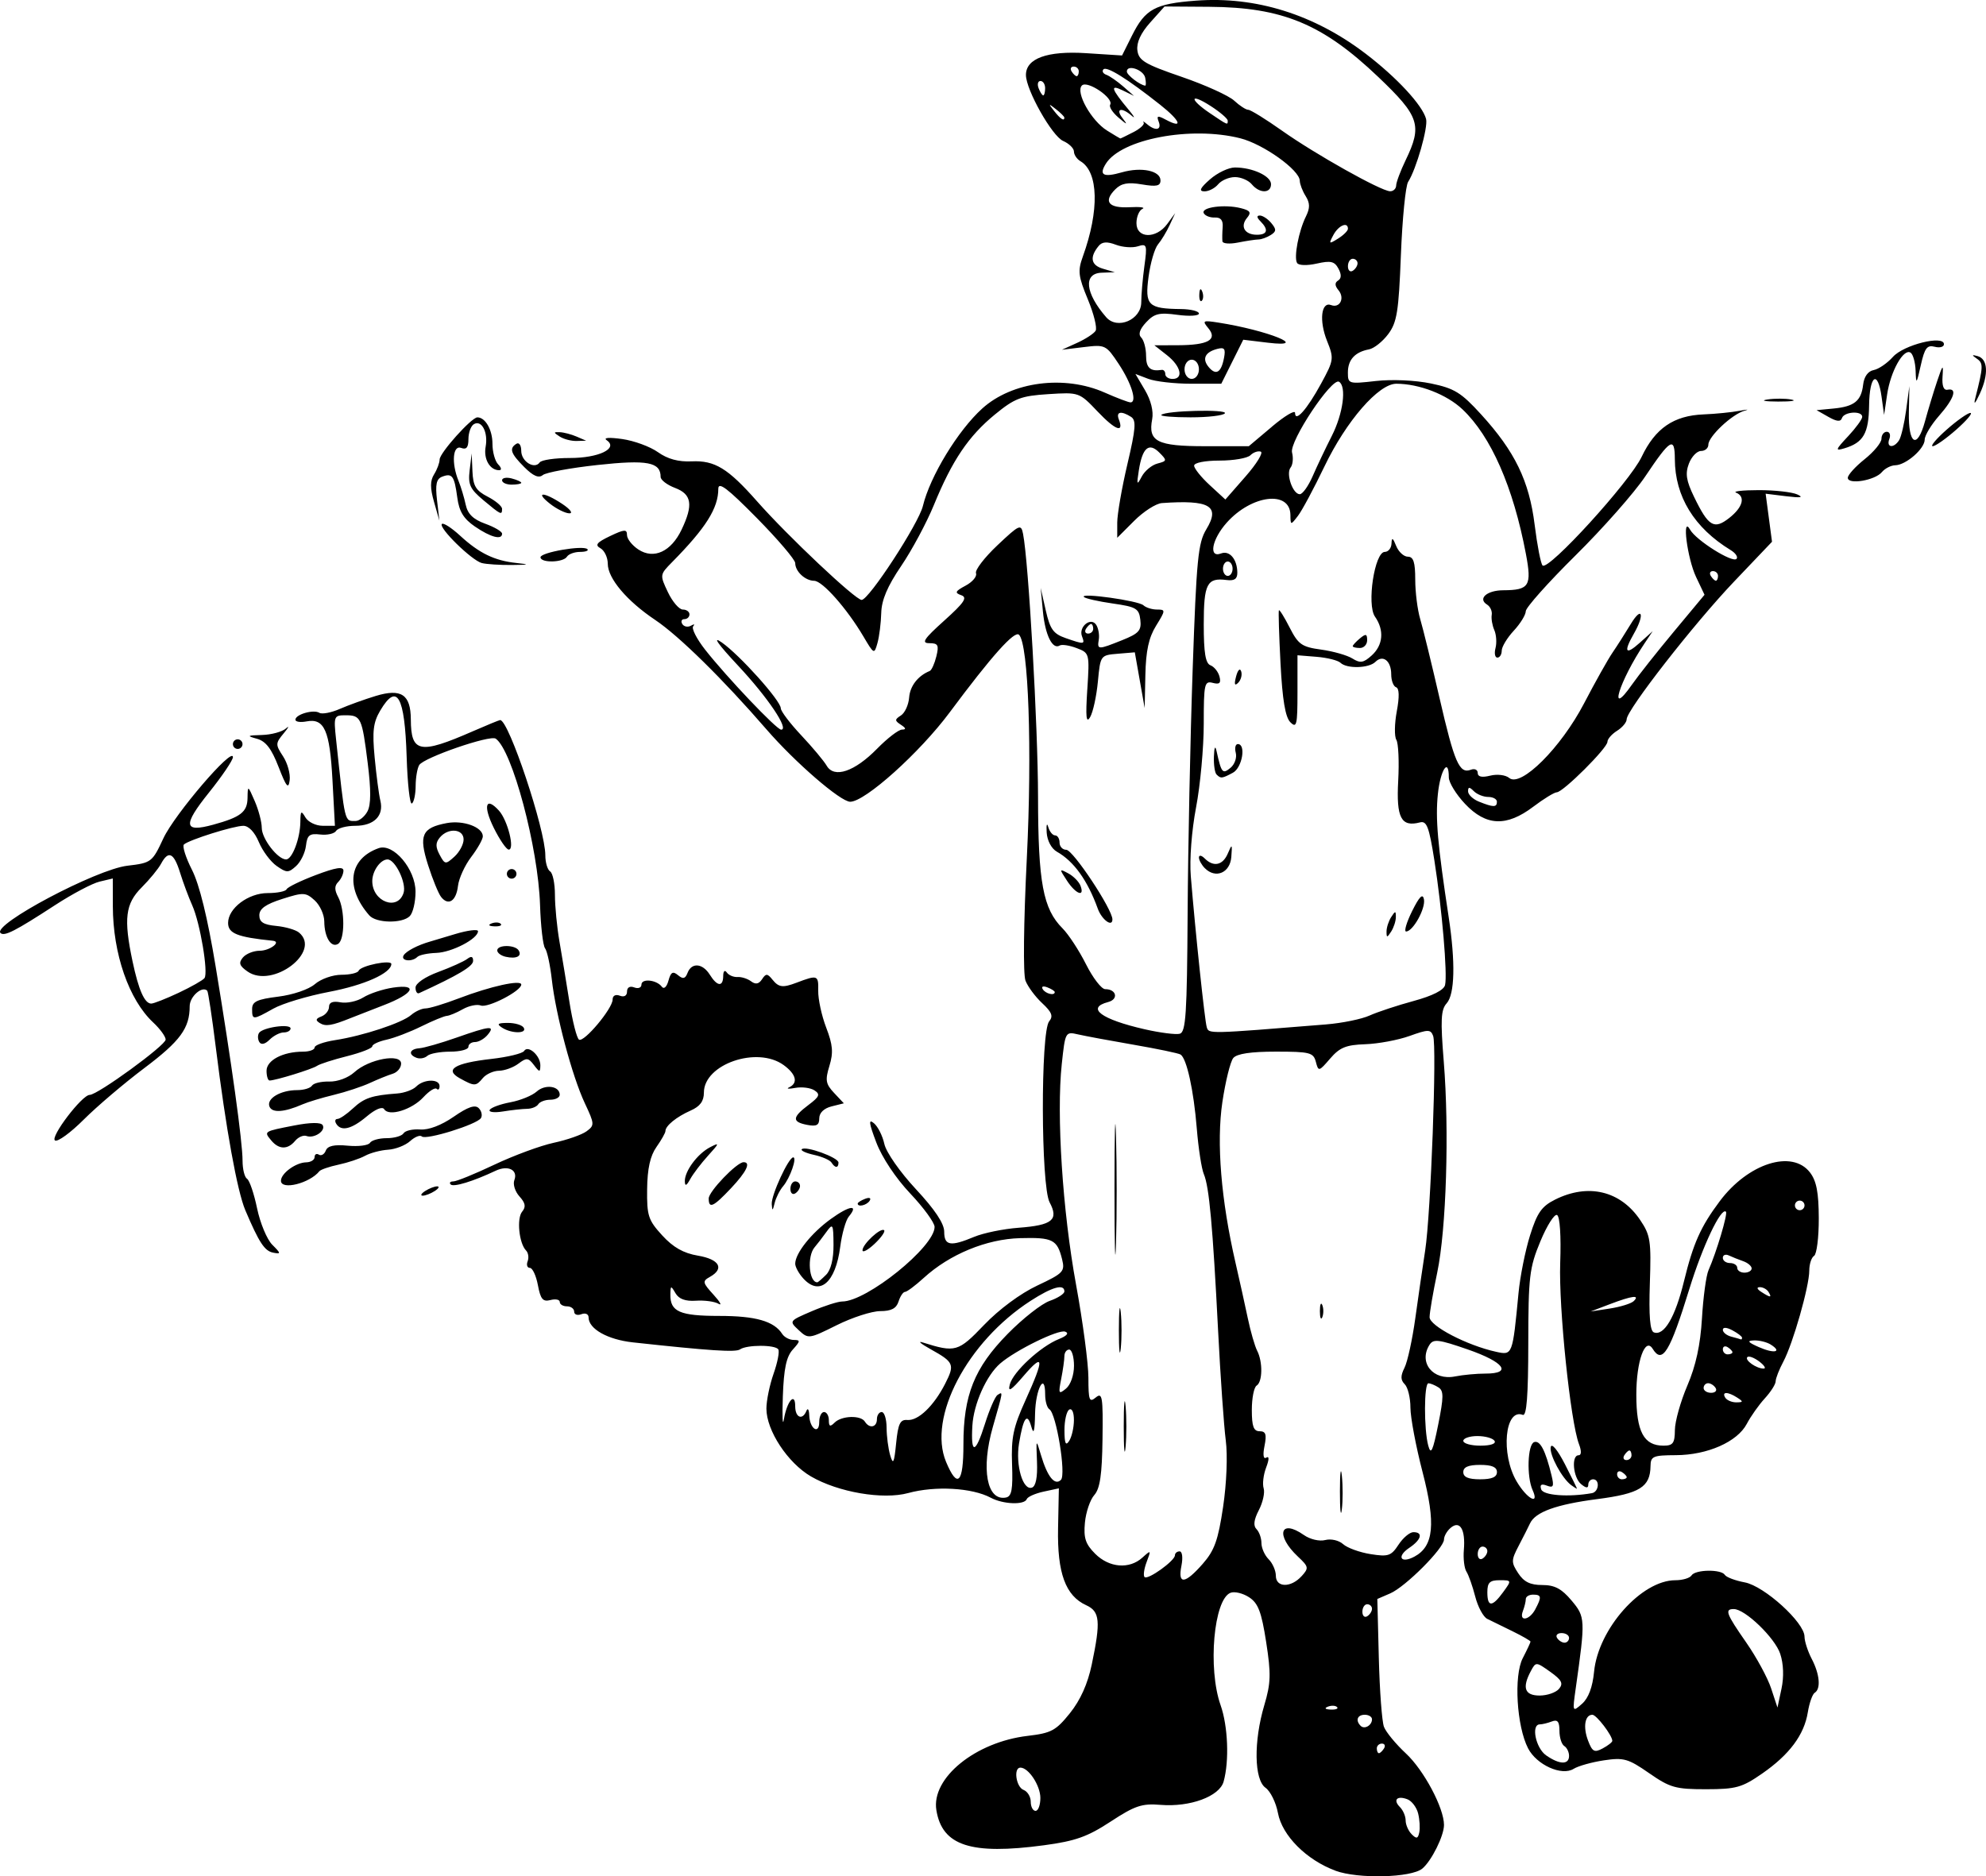 <?xml version="1.0" encoding="UTF-8" standalone="no"?>
<!-- Created with Inkscape (http://www.inkscape.org/) -->

<svg
   xmlns:dc="http://purl.org/dc/elements/1.1/"
   xmlns:cc="http://creativecommons.org/ns#"
   xmlns:rdf="http://www.w3.org/1999/02/22-rdf-syntax-ns#"
   xmlns:svg="http://www.w3.org/2000/svg"
   xmlns="http://www.w3.org/2000/svg"
   xmlns:sodipodi="http://sodipodi.sourceforge.net/DTD/sodipodi-0.dtd"
   xmlns:inkscape="http://www.inkscape.org/namespaces/inkscape"
   width="210mm"
   height="198.438mm"
   viewBox="0 0 210 198.438"
   version="1.1"
   id="svg8"
   inkscape:version="0.92.3 (2405546, 2018-03-11)"
   sodipodi:docname="un_comdemn.svg">
  <defs
     id="defs2" />
  <sodipodi:namedview
     id="base"
     pagecolor="#ffffff"
     bordercolor="#666666"
     borderopacity="1.0"
     inkscape:pageopacity="0.0"
     inkscape:pageshadow="2"
     inkscape:zoom="0.7"
     inkscape:cx="88.948218"
     inkscape:cy="382.84883"
     inkscape:document-units="mm"
     inkscape:current-layer="layer1"
     showgrid="false"
     fit-margin-top="0"
     fit-margin-left="0"
     fit-margin-right="0"
     fit-margin-bottom="0"
     inkscape:window-width="1920"
     inkscape:window-height="1017"
     inkscape:window-x="-8"
     inkscape:window-y="-8"
     inkscape:window-maximized="1" />
  <g
     inkscape:label="Layer 1"
     inkscape:groupmode="layer"
     id="layer1"
     transform="translate(-244.218,561.788)">
    <path
       style="fill:#000000;stroke-width:0.508"
       d="m 385.438,-363.939 c -3.078,-1.138 -5.646,-3.712 -6.091,-6.106 -0.205,-1.101 -0.795,-2.301 -1.312,-2.666 -1.208,-0.854 -1.268,-4.904 -0.129,-8.739 0.693,-2.334 0.721,-3.297 0.195,-6.679 -0.496,-3.191 -0.843,-4.102 -1.8,-4.728 -0.652,-0.427 -1.535,-0.642 -1.964,-0.477 -1.775,0.681 -2.424,8.002 -1.053,11.887 0.782,2.215 0.927,5.909 0.319,8.084 -0.439,1.568 -3.556,2.716 -6.671,2.459 -1.967,-0.163 -2.705,0.085 -5.275,1.769 -2.454,1.608 -3.714,2.056 -7.052,2.505 -7.73,1.04 -10.764,0.05 -11.375,-3.714 -0.552,-3.401 4.126,-7.206 9.657,-7.856 2.494,-0.293 2.983,-0.556 4.465,-2.4 1.107,-1.377 1.88,-3.099 2.308,-5.143 0.961,-4.584 0.866,-5.613 -0.581,-6.272 -2.193,-0.999 -3.075,-3.408 -2.981,-8.14 l 0.084,-4.225 -1.613,0.348 c -0.887,0.191 -1.689,0.549 -1.783,0.794 -0.242,0.638 -2.497,0.551 -3.802,-0.147 -1.977,-1.058 -5.869,-1.279 -8.734,-0.496 -2.664,0.728 -7.392,-0.08 -10.278,-1.756 -2.459,-1.429 -4.714,-4.86 -4.714,-7.172 0,-0.849 0.342,-2.511 0.759,-3.694 0.417,-1.183 0.642,-2.34 0.499,-2.571 -0.311,-0.504 -3.335,-0.502 -4.053,0.002 -0.457,0.321 -3.2,0.14 -11.324,-0.745 -2.668,-0.291 -4.684,-1.426 -4.684,-2.638 0,-0.354 -0.336,-0.504 -0.762,-0.341 -0.419,0.161 -0.762,0.039 -0.762,-0.27 0,-0.309 -0.343,-0.563 -0.762,-0.563 -0.419,0 -0.762,-0.207 -0.762,-0.461 0,-0.253 -0.443,-0.345 -0.984,-0.203 -0.8,0.209 -1.048,-0.085 -1.327,-1.572 -0.189,-1.006 -0.571,-1.829 -0.849,-1.829 -0.278,0 -0.385,-0.315 -0.237,-0.7 0.148,-0.385 0.072,-0.9 -0.169,-1.143 -0.741,-0.749 -1.006,-3.39 -0.412,-4.105 0.42,-0.507 0.349,-0.912 -0.283,-1.61 -0.465,-0.513 -0.709,-1.286 -0.544,-1.718 0.415,-1.081 -0.655,-1.622 -1.977,-0.998 -2.394,1.13 -4.447,1.756 -4.753,1.45 -0.177,-0.177 -0.049,-0.323 0.285,-0.323 0.334,0 2.285,-0.796 4.336,-1.769 2.051,-0.973 4.878,-2.016 6.282,-2.317 1.404,-0.301 2.962,-0.846 3.46,-1.211 0.865,-0.632 0.857,-0.77 -0.179,-2.973 -1.338,-2.847 -3.069,-9.332 -3.49,-13.075 -0.173,-1.537 -0.494,-3.026 -0.714,-3.309 -0.22,-0.282 -0.458,-2.341 -0.53,-4.574 -0.195,-6.094 -2.942,-16.402 -4.691,-17.6 -0.6,-0.411 -7.577,1.996 -8.081,2.788 -0.206,0.323 -0.378,1.318 -0.382,2.209 -0.004,0.892 -0.184,1.73 -0.399,1.863 -0.215,0.133 -0.464,-2.083 -0.552,-4.925 -0.202,-6.464 -1.022,-7.901 -2.797,-4.897 -0.739,1.251 -0.849,2.182 -0.587,4.955 0.177,1.878 0.448,3.933 0.603,4.565 0.391,1.602 -0.669,2.662 -2.66,2.662 -0.928,0 -1.836,0.242 -2.019,0.538 -0.183,0.296 -0.94,0.468 -1.682,0.381 -1.129,-0.131 -1.374,0.062 -1.505,1.188 -0.086,0.74 -0.556,1.707 -1.045,2.15 -0.812,0.735 -0.991,0.733 -2.058,-0.013 -0.643,-0.45 -1.49,-1.589 -1.884,-2.531 -0.438,-1.049 -1.071,-1.712 -1.635,-1.712 -1.017,0 -5.724,1.479 -6.281,1.973 -0.194,0.172 0.188,1.38 0.85,2.684 0.788,1.552 1.648,5.06 2.493,10.164 1.701,10.281 2.855,18.607 2.855,20.603 0,0.888 0.213,1.746 0.474,1.907 0.261,0.161 0.739,1.567 1.062,3.125 0.323,1.557 1.046,3.289 1.605,3.849 0.927,0.927 0.936,1.001 0.099,0.84 -0.91,-0.175 -1.49,-1.058 -2.949,-4.489 -0.853,-2.006 -2.053,-8.635 -3.122,-17.234 -0.396,-3.189 -0.803,-5.882 -0.905,-5.983 -0.541,-0.541 -1.855,0.62 -1.855,1.639 0,2.33 -0.99,3.681 -4.804,6.551 -2.129,1.602 -5.008,4.05 -6.398,5.44 -1.39,1.39 -2.757,2.385 -3.038,2.211 -0.553,-0.342 2.854,-4.822 3.667,-4.822 0.838,0 8.032,-5.239 8.032,-5.849 0,-0.319 -0.593,-1.135 -1.319,-1.812 -2.569,-2.4 -4.255,-7.26 -4.265,-12.295 l -0.006,-2.932 -1.398,0.333 c -0.769,0.183 -2.884,1.301 -4.701,2.484 -4.223,2.75 -5.381,3.341 -5.775,2.947 -0.886,-0.886 10.12,-6.722 13.411,-7.111 2.548,-0.302 2.635,-0.368 3.814,-2.901 1.184,-2.543 7.353,-9.748 7.353,-8.587 0,0.325 -1.147,2.02 -2.548,3.766 -2.772,3.454 -2.667,4.24 0.451,3.385 2.922,-0.8 3.62,-1.343 3.642,-2.827 0.02,-1.357 0.032,-1.352 0.762,0.33 0.408,0.941 0.742,2.212 0.742,2.826 0,1.151 1.687,3.341 2.573,3.341 0.646,0 1.488,-2.218 1.508,-3.972 0.013,-1.172 0.088,-1.239 0.533,-0.475 0.285,0.489 1.104,0.889 1.82,0.889 h 1.302 l -0.26,-4.842 c -0.282,-5.253 -0.86,-6.556 -2.745,-6.196 -0.646,0.123 -1.174,0.043 -1.174,-0.179 0,-0.561 1.913,-1.114 2.531,-0.732 0.279,0.172 1.253,-0.011 2.164,-0.41 0.912,-0.398 2.622,-1.015 3.801,-1.373 2.702,-0.819 3.698,-0.152 3.709,2.486 0.015,3.533 0.935,3.71 6.535,1.26 1.502,-0.657 2.813,-1.195 2.912,-1.195 0.912,0 4.775,11.574 4.775,14.305 0,0.764 0.229,1.531 0.508,1.704 0.28,0.173 0.508,1.292 0.508,2.486 0,1.195 0.215,3.411 0.478,4.925 0.263,1.514 0.741,4.41 1.062,6.436 0.321,2.026 0.774,3.8 1.006,3.943 0.526,0.325 3.553,-3.286 3.553,-4.239 0,-0.414 0.312,-0.581 0.762,-0.408 0.46,0.176 0.762,0.002 0.762,-0.438 0,-0.44 0.303,-0.614 0.762,-0.438 0.419,0.161 0.762,0.029 0.762,-0.292 0,-0.684 1.604,-0.519 2.16,0.222 0.219,0.293 0.515,0.019 0.697,-0.646 0.249,-0.907 0.465,-1.031 1.01,-0.578 0.533,0.442 0.767,0.386 1.009,-0.243 0.432,-1.125 1.591,-1.028 2.357,0.197 0.783,1.253 1.404,1.309 1.414,0.127 0.004,-0.518 0.164,-0.67 0.381,-0.364 0.205,0.289 0.716,0.504 1.136,0.477 0.419,-0.026 1.066,0.18 1.436,0.459 0.471,0.354 0.818,0.287 1.153,-0.223 0.413,-0.629 0.565,-0.623 1.105,0.046 0.66,0.818 1.086,0.872 2.531,0.324 2.243,-0.85 2.338,-0.816 2.304,0.837 -0.019,0.892 0.361,2.65 0.844,3.908 0.701,1.825 0.77,2.643 0.34,4.048 -0.464,1.517 -0.395,1.913 0.494,2.86 l 1.032,1.099 -1.3,0.326 c -0.806,0.202 -1.3,0.682 -1.3,1.263 0,0.725 -0.287,0.881 -1.271,0.693 -1.633,-0.312 -1.603,-0.806 0.127,-2.105 1.169,-0.877 1.273,-1.131 0.639,-1.546 -0.417,-0.273 -1.332,-0.39 -2.033,-0.261 -0.701,0.13 -0.989,0.101 -0.639,-0.064 0.968,-0.456 0.734,-1.391 -0.591,-2.353 -2.8,-2.034 -8.43,-0.092 -8.43,2.908 0,0.913 -0.405,1.464 -1.398,1.903 -1.495,0.661 -2.668,1.614 -2.668,2.167 0,0.187 -0.427,0.946 -0.95,1.688 -0.663,0.942 -0.961,2.288 -0.987,4.458 -0.033,2.816 0.117,3.277 1.594,4.891 1.163,1.27 2.248,1.885 3.782,2.144 2.27,0.384 2.826,1.37 1.264,2.244 -0.816,0.456 -0.785,0.607 0.381,1.886 0.697,0.764 0.933,1.195 0.524,0.957 -0.409,-0.238 -1.48,-0.383 -2.381,-0.322 -1.117,0.075 -1.805,-0.177 -2.164,-0.793 -0.485,-0.834 -0.527,-0.823 -0.541,0.139 -0.027,1.815 0.996,2.262 5.175,2.262 3.844,0 5.788,0.557 6.651,1.906 0.224,0.349 0.774,0.635 1.222,0.635 0.715,0 0.703,0.125 -0.101,1.014 -0.685,0.757 -0.952,2.01 -1.056,4.955 -0.077,2.168 -0.025,3.255 0.115,2.417 0.32,-1.917 1.193,-2.921 1.193,-1.372 0,1.206 0.77,1.519 1.188,0.483 0.141,-0.349 0.274,-0.134 0.296,0.478 0.051,1.427 1.057,2.088 1.057,0.695 0,-0.576 0.229,-1.046 0.508,-1.046 0.28,0 0.508,0.389 0.508,0.864 0,0.672 0.136,0.728 0.61,0.254 0.74,-0.74 2.768,-0.804 3.202,-0.102 0.475,0.768 1.271,0.609 1.271,-0.254 0,-0.419 0.229,-0.762 0.508,-0.762 0.28,0 0.511,0.743 0.515,1.652 0.004,0.908 0.175,2.223 0.381,2.922 0.31,1.052 0.418,0.834 0.628,-1.271 0.208,-2.079 0.425,-2.527 1.192,-2.462 1.144,0.096 2.794,-1.487 3.986,-3.823 1.043,-2.046 0.943,-2.286 -1.526,-3.659 -1.03,-0.573 -1.415,-0.898 -0.856,-0.722 3.479,1.094 3.762,1.013 6.511,-1.857 1.575,-1.644 3.834,-3.317 5.61,-4.153 2.774,-1.306 2.95,-1.492 2.632,-2.78 -0.516,-2.09 -0.996,-2.332 -4.438,-2.238 -3.561,0.098 -7.454,1.705 -10.194,4.208 -0.89,0.812 -1.78,1.477 -1.978,1.477 -0.198,0 -0.506,0.457 -0.683,1.016 -0.233,0.735 -0.77,1.017 -1.94,1.018 -0.89,0.001 -2.96,0.67 -4.601,1.488 -2.937,1.463 -2.999,1.471 -4.018,0.522 -1.03,-0.96 -1.025,-0.967 1.374,-1.996 1.324,-0.568 2.774,-1.032 3.222,-1.032 2.603,0 9.774,-5.786 9.774,-7.886 0,-0.448 -1.158,-2.039 -2.573,-3.535 -1.528,-1.615 -2.986,-3.807 -3.589,-5.394 -0.787,-2.072 -0.844,-2.531 -0.255,-2.042 0.419,0.347 0.916,1.335 1.104,2.195 0.194,0.881 1.649,2.966 3.336,4.78 2.012,2.163 2.993,3.637 2.993,4.5 0,1.483 0.655,1.595 3.173,0.543 0.975,-0.407 3.081,-0.839 4.68,-0.959 3.589,-0.269 4.282,-0.836 3.292,-2.693 -0.923,-1.731 -0.962,-18.037 -0.046,-19.141 0.45,-0.542 0.285,-0.968 -0.741,-1.922 -0.725,-0.674 -1.518,-1.745 -1.763,-2.378 -0.26,-0.674 -0.202,-6.053 0.141,-12.959 0.569,-11.47 0.179,-22.641 -0.826,-23.624 -0.476,-0.465 -2.891,2.239 -7.33,8.207 -3.173,4.266 -8.946,9.454 -10.519,9.454 -1.021,0 -5.822,-4.152 -8.864,-7.665 -4.59,-5.301 -9.253,-9.886 -11.757,-11.563 -2.996,-2.006 -5.014,-4.397 -5.014,-5.942 0,-0.663 -0.349,-1.401 -0.775,-1.64 -0.612,-0.343 -0.399,-0.612 1.016,-1.288 1.52,-0.725 1.791,-0.742 1.791,-0.112 0,0.408 0.544,1.099 1.208,1.534 1.629,1.067 3.454,0.226 4.566,-2.105 1.251,-2.623 1.075,-3.742 -0.692,-4.409 -0.839,-0.317 -1.525,-0.84 -1.525,-1.164 0,-1.569 -1.409,-1.836 -6.674,-1.263 -2.85,0.31 -5.455,0.79 -5.789,1.068 -0.425,0.353 -1.01,0.101 -1.95,-0.839 -1.448,-1.448 -1.628,-1.983 -0.834,-2.474 0.28,-0.173 0.508,0.164 0.508,0.748 0,1.129 1.403,2.004 1.957,1.221 0.182,-0.256 1.614,-0.465 3.183,-0.463 3.048,0.004 5.155,-1.007 3.904,-1.873 -0.405,-0.28 0.222,-0.331 1.628,-0.133 1.258,0.178 2.961,0.803 3.785,1.39 1.016,0.724 2.161,1.036 3.557,0.971 2.454,-0.115 3.839,0.731 6.932,4.237 3.248,3.682 10.392,10.418 11.048,10.418 0.766,0 6.028,-8.071 6.477,-9.935 0.757,-3.138 3.706,-7.984 6.276,-10.31 3.15,-2.851 8.68,-3.572 12.943,-1.686 1.301,0.575 2.532,1.043 2.736,1.038 0.721,-0.015 0.11,-2.009 -1.245,-4.056 -1.339,-2.023 -1.429,-2.067 -3.69,-1.791 l -2.318,0.282 1.613,-0.733 c 0.887,-0.403 1.763,-0.976 1.947,-1.273 0.184,-0.297 -0.186,-1.795 -0.822,-3.329 -1.014,-2.447 -1.079,-3.001 -0.528,-4.524 1.763,-4.875 1.661,-8.953 -0.252,-10.083 -0.378,-0.224 -0.688,-0.684 -0.688,-1.023 0,-0.339 -0.515,-0.842 -1.143,-1.118 -1.17,-0.513 -3.922,-5.391 -3.933,-6.97 -0.011,-1.756 2.247,-2.578 6.361,-2.314 l 3.802,0.244 1.056,-2.115 c 1.394,-2.792 2.432,-3.358 6.753,-3.684 6.324,-0.477 12.51,1.458 17.959,5.618 3.282,2.506 6,5.443 6.38,6.895 0.229,0.876 -1.039,5.321 -1.898,6.652 -0.271,0.419 -0.614,3.891 -0.764,7.715 -0.235,6.017 -0.416,7.145 -1.341,8.386 -0.588,0.788 -1.502,1.515 -2.032,1.615 -1.489,0.281 -2.233,1.097 -2.233,2.447 0,1.203 0.073,1.225 2.957,0.899 1.7,-0.192 4.175,-0.082 5.822,0.26 2.479,0.515 3.193,0.954 5.301,3.265 3.581,3.924 5.091,7.037 5.668,11.682 0.271,2.179 0.647,4.115 0.837,4.302 0.611,0.604 9.209,-8.826 10.476,-11.489 1.438,-3.023 3.392,-4.363 6.547,-4.488 1.258,-0.05 2.973,-0.221 3.812,-0.381 0.839,-0.159 1.067,-0.161 0.508,-0.004 -1.31,0.368 -3.812,2.72 -3.812,3.585 0,0.367 -0.349,0.667 -0.775,0.667 -0.426,0 -1.004,0.602 -1.283,1.338 -0.4,1.052 -0.284,1.802 0.546,3.516 1.522,3.143 2.113,3.496 3.727,2.227 1.439,-1.132 1.737,-2.263 0.707,-2.678 -0.349,-0.141 0.737,-0.258 2.414,-0.261 1.677,-0.002 3.507,0.202 4.066,0.455 0.715,0.323 0.369,0.379 -1.165,0.191 l -2.181,-0.268 0.337,2.541 0.337,2.541 -4.019,4.22 c -4.232,4.443 -11.351,13.574 -11.351,14.559 0,0.319 -0.457,0.865 -1.016,1.214 -0.559,0.349 -1.016,0.874 -1.016,1.167 0,0.656 -4.676,5.317 -5.354,5.336 -0.27,0.008 -1.389,0.694 -2.487,1.525 -2.835,2.145 -4.994,2.054 -7.219,-0.304 -0.941,-0.998 -1.712,-2.256 -1.712,-2.795 0,-2.165 -0.893,-0.802 -1.158,1.767 -0.268,2.595 -0.03,5.295 1.143,13.007 0.727,4.778 0.647,8.168 -0.215,9.121 -0.607,0.671 -0.661,1.757 -0.306,6.139 0.595,7.335 0.271,17.777 -0.693,22.348 -0.442,2.096 -0.804,4.215 -0.804,4.707 -4.2e-4,0.926 3.951,2.983 7.029,3.659 1.742,0.383 1.743,0.379 2.374,-6.214 0.167,-1.751 0.716,-4.495 1.219,-6.099 0.751,-2.392 1.225,-3.07 2.642,-3.78 3.499,-1.752 6.908,-0.94 8.994,2.143 1.093,1.615 1.184,2.208 1.032,6.721 -0.115,3.415 0.015,5.02 0.42,5.175 1.075,0.411 2.258,-1.59 3.184,-5.387 0.983,-4.028 1.766,-5.784 3.786,-8.484 3,-4.011 7.655,-5.493 9.543,-3.039 0.687,0.893 0.921,2.116 0.93,4.849 0.006,2.01 -0.217,3.796 -0.497,3.969 -0.28,0.173 -0.508,0.875 -0.508,1.561 0,1.662 -1.722,7.711 -2.739,9.62 -0.447,0.839 -0.814,1.777 -0.815,2.086 -0.002,0.309 -0.518,1.121 -1.147,1.806 -0.629,0.685 -1.487,1.898 -1.906,2.696 -0.998,1.901 -4.16,3.297 -7.496,3.311 -2.42,0.01 -2.67,0.118 -2.684,1.155 -0.032,2.225 -1.139,2.91 -5.637,3.493 -4.325,0.56 -6.549,1.365 -7.107,2.572 -0.17,0.368 -0.704,1.423 -1.186,2.345 -0.81,1.546 -0.814,1.772 -0.06,2.922 0.601,0.917 1.272,1.247 2.539,1.247 1.315,0 2.047,0.386 3.097,1.635 1.466,1.742 1.478,1.99 0.446,9.292 -0.356,2.523 -0.352,2.535 0.671,1.63 0.676,-0.598 1.111,-1.759 1.267,-3.378 0.436,-4.535 5.008,-9.686 8.599,-9.686 0.766,0 1.534,-0.229 1.707,-0.508 0.389,-0.629 3.141,-0.674 3.522,-0.058 0.153,0.248 1.102,0.605 2.108,0.794 2.065,0.387 6.311,4.239 6.317,5.73 0.002,0.497 0.345,1.558 0.762,2.358 0.848,1.625 0.985,3.172 0.319,3.584 -0.242,0.149 -0.571,1.08 -0.731,2.068 -0.388,2.393 -1.945,4.48 -4.834,6.483 -2.13,1.476 -2.755,1.65 -5.938,1.653 -3.211,0.002 -3.796,-0.163 -6.011,-1.701 -2.212,-1.536 -2.683,-1.669 -4.776,-1.355 -1.277,0.192 -2.719,0.596 -3.205,0.9 -1.253,0.783 -3.907,-0.412 -4.815,-2.167 -1.208,-2.336 -1.525,-7.677 -0.566,-9.533 0.453,-0.875 0.823,-1.665 0.823,-1.755 0,-0.09 -0.858,-0.584 -1.906,-1.098 -1.048,-0.514 -2.249,-1.102 -2.668,-1.308 -0.419,-0.206 -0.991,-1.267 -1.271,-2.358 -0.28,-1.091 -0.697,-2.276 -0.927,-2.632 -0.23,-0.356 -0.355,-1.389 -0.277,-2.294 0.186,-2.159 -0.405,-3.167 -1.382,-2.356 -0.394,0.327 -0.717,0.886 -0.717,1.242 0,0.924 -4.064,5 -5.685,5.702 l -1.365,0.591 0.158,6.251 c 0.087,3.438 0.331,6.708 0.542,7.268 0.211,0.559 1.258,1.829 2.326,2.823 1.895,1.762 4.024,5.762 4.024,7.559 0,1.146 -1.324,3.81 -2.293,4.614 -1.17,0.971 -6.797,1.109 -9.186,0.226 z m 8.733,-6.059 c -0.162,-0.646 -0.672,-1.319 -1.134,-1.496 -1.095,-0.42 -1.553,0.062 -0.787,0.828 0.331,0.331 0.601,0.967 0.601,1.415 0,0.447 0.286,1.101 0.635,1.453 0.51,0.514 0.669,0.476 0.807,-0.193 0.095,-0.458 0.039,-1.361 -0.123,-2.007 z m -39.944,-1.628 c 0,-1.32 -1.245,-3.216 -2.112,-3.216 -0.751,0 -0.461,2.052 0.333,2.357 0.419,0.161 0.762,0.725 0.762,1.255 0,0.529 0.229,0.962 0.508,0.962 0.28,0 0.508,-0.611 0.508,-1.358 z m 55.903,-4.457 c 0,-0.403 -0.229,-0.874 -0.508,-1.046 -0.28,-0.173 -0.508,-0.897 -0.508,-1.609 0,-0.972 -0.2,-1.218 -0.804,-0.986 -0.442,0.17 -1.014,0.308 -1.271,0.308 -0.947,0 -0.441,2.501 0.663,3.275 1.413,0.99 2.428,1.015 2.428,0.059 z m -19.566,-0.792 c 0.173,-0.28 0.072,-0.508 -0.224,-0.508 -0.296,0 -0.538,0.229 -0.538,0.508 0,0.28 0.101,0.508 0.224,0.508 0.123,0 0.365,-0.229 0.538,-0.508 z m 24.14,-0.798 c 0,-0.567 -1.674,-2.759 -2.107,-2.759 -0.792,0 -1.008,1.284 -0.459,2.728 0.45,1.183 0.669,1.301 1.545,0.832 0.562,-0.301 1.021,-0.661 1.021,-0.801 z m -25.411,-2.281 c 0,-0.263 -0.343,-0.478 -0.762,-0.478 -0.786,0 -1.01,0.6 -0.437,1.172 0.406,0.406 1.2,-0.053 1.2,-0.694 z m -3.695,-1.293 c -0.169,-0.169 -0.607,-0.187 -0.974,-0.04 -0.405,0.162 -0.285,0.283 0.307,0.307 0.536,0.022 0.836,-0.098 0.667,-0.267 z m 46.866,-5.619 c -0.56,-1.698 -3.718,-4.746 -4.917,-4.746 -0.989,0 -0.808,0.486 1.315,3.535 1.079,1.549 2.265,3.732 2.634,4.85 l 0.672,2.033 0.425,-1.994 c 0.266,-1.249 0.218,-2.623 -0.131,-3.678 z m -23.392,3.689 c 0.472,-0.569 0.284,-0.931 -0.928,-1.795 -1.501,-1.069 -1.526,-1.07 -2.054,-0.083 -0.947,1.77 -0.654,2.59 0.928,2.59 0.804,0 1.729,-0.321 2.054,-0.713 z m 1.058,-5.386 c 0,-0.28 -0.357,-0.508 -0.792,-0.508 -0.436,0 -0.651,0.229 -0.478,0.508 0.173,0.28 0.529,0.508 0.792,0.508 0.263,0 0.478,-0.229 0.478,-0.508 z m -20.837,-3.079 c 0,-0.263 -0.229,-0.478 -0.508,-0.478 -0.28,0 -0.508,0.357 -0.508,0.792 0,0.436 0.229,0.651 0.508,0.478 0.28,-0.173 0.508,-0.529 0.508,-0.792 z m 17.261,0.063 c 0.703,-1.313 0.665,-1.558 -0.236,-1.558 -0.419,0 -0.762,0.21 -0.762,0.467 0,0.257 -0.139,0.828 -0.308,1.271 -0.441,1.15 0.678,0.996 1.307,-0.179 z m -3.389,-1.828 c 0.906,-1.245 0.903,-1.255 -0.381,-1.255 -1.042,0 -1.294,0.248 -1.294,1.271 0,1.595 0.506,1.59 1.675,-0.015 z m -21.321,-1.675 c 0.787,-0.87 0.763,-1.001 -0.382,-2.076 -2.398,-2.253 -1.898,-4.053 0.634,-2.28 0.652,0.457 1.641,0.688 2.254,0.527 0.609,-0.159 1.445,0.033 1.887,0.433 0.437,0.395 1.738,0.87 2.892,1.054 1.882,0.301 2.187,0.199 2.967,-0.992 0.478,-0.73 1.187,-1.328 1.574,-1.328 1.058,0 0.848,0.796 -0.44,1.661 -1.369,0.921 -0.903,1.703 0.551,0.925 2.046,-1.095 2.277,-3.483 0.863,-8.925 -0.708,-2.724 -1.287,-5.797 -1.287,-6.829 0,-1.032 -0.27,-2.145 -0.6,-2.475 -0.451,-0.451 -0.457,-0.885 -0.024,-1.753 0.317,-0.635 0.829,-2.983 1.138,-5.219 0.309,-2.236 0.78,-5.471 1.046,-7.188 0.593,-3.829 1.251,-21.614 0.839,-22.687 -0.267,-0.696 -0.526,-0.695 -2.492,0.011 -1.207,0.433 -3.312,0.826 -4.679,0.873 -2.037,0.07 -2.707,0.343 -3.715,1.515 -1.193,1.387 -1.239,1.397 -1.513,0.35 -0.258,-0.985 -0.632,-1.081 -4.227,-1.081 -2.661,0 -4.127,0.22 -4.505,0.675 -0.308,0.372 -0.828,2.472 -1.154,4.667 -0.637,4.285 -0.139,10.358 1.397,17.019 0.419,1.817 1.001,4.447 1.294,5.844 0.293,1.398 0.737,2.938 0.986,3.424 0.608,1.181 0.577,3.302 -0.054,3.691 -0.28,0.173 -0.508,1.33 -0.508,2.571 0,1.745 0.187,2.257 0.826,2.257 0.65,0 0.76,0.331 0.516,1.55 -0.192,0.958 -0.119,1.432 0.189,1.241 0.316,-0.195 0.308,0.194 -0.021,1.058 -0.286,0.752 -0.402,1.737 -0.259,2.189 0.143,0.452 -0.086,1.49 -0.51,2.307 -0.528,1.018 -0.606,1.649 -0.248,2.007 0.288,0.288 0.523,0.951 0.523,1.474 0,0.523 0.343,1.294 0.762,1.713 0.419,0.419 0.762,1.203 0.762,1.742 0,1.264 1.591,1.294 2.716,0.051 z m 4.058,-8.982 c 0.002,-1.957 0.094,-2.695 0.204,-1.64 0.11,1.054 0.108,2.655 -0.004,3.557 -0.112,0.902 -0.202,0.04 -0.2,-1.917 z m -2.119,-19.058 c 0,-0.699 0.115,-0.985 0.256,-0.635 0.141,0.349 0.141,0.921 0,1.271 -0.141,0.349 -0.256,0.064 -0.256,-0.635 z m -15.327,25.823 c 0,-0.227 0.223,-0.413 0.495,-0.413 0.28,0 0.363,0.665 0.191,1.525 -0.403,2.015 0.364,1.946 2.25,-0.203 1.246,-1.42 1.631,-2.495 2.157,-6.028 0.372,-2.497 0.489,-5.449 0.281,-7.039 -0.197,-1.506 -0.563,-6.74 -0.812,-11.632 -0.562,-11.034 -0.943,-15.209 -1.505,-16.517 -0.24,-0.559 -0.576,-2.732 -0.746,-4.828 -0.329,-4.063 -1.068,-7.423 -1.721,-7.827 -0.219,-0.135 -2.443,-0.599 -4.941,-1.031 -2.498,-0.431 -5.151,-0.925 -5.894,-1.096 -1.337,-0.308 -1.356,-0.273 -1.721,3.136 -0.576,5.377 0.082,15.532 1.511,23.335 0.717,3.913 1.304,8.344 1.305,9.845 0.002,2.394 0.098,2.651 0.781,2.084 0.691,-0.573 0.771,-0.081 0.711,4.385 -0.051,3.793 -0.265,5.253 -0.87,5.935 -0.442,0.497 -0.888,1.811 -0.991,2.92 -0.151,1.623 0.06,2.264 1.085,3.289 1.484,1.484 3.609,1.658 4.99,0.408 0.919,-0.832 0.936,-0.814 0.454,0.456 -0.276,0.727 -0.377,1.447 -0.223,1.6 0.339,0.339 3.213,-1.722 3.213,-2.303 z m -5.413,-13.626 c 0,-2.376 0.088,-3.348 0.195,-2.16 0.107,1.188 0.107,3.132 0,4.32 -0.107,1.188 -0.195,0.216 -0.195,-2.16 z m -0.515,-10.164 c 0,-2.096 0.09,-2.954 0.199,-1.906 0.11,1.048 0.11,2.763 0,3.812 -0.11,1.048 -0.199,0.191 -0.199,-1.906 z m -0.463,-14.992 c 3.8e-4,-6.149 0.074,-8.595 0.163,-5.435 0.089,3.16 0.089,8.191 -5.1e-4,11.181 -0.09,2.989 -0.163,0.404 -0.162,-5.746 z m 39.424,38.34 c 0,-0.263 -0.229,-0.478 -0.508,-0.478 -0.28,0 -0.508,0.357 -0.508,0.792 0,0.436 0.229,0.651 0.508,0.478 0.28,-0.173 0.508,-0.529 0.508,-0.792 z m -50.256,-9.184 c -0.103,-2.833 0.126,-3.916 1.435,-6.804 2,-4.412 1.943,-5.059 -0.224,-2.532 -1.331,1.552 -1.673,1.762 -1.446,0.89 0.346,-1.334 3.259,-4.027 5.19,-4.796 0.847,-0.338 1.091,-0.627 0.662,-0.785 -0.71,-0.262 -5.242,1.96 -6.871,3.368 -1.459,1.261 -2.806,4.273 -2.942,6.577 -0.182,3.077 0.319,3.016 1.318,-0.159 0.485,-1.543 1.09,-2.934 1.344,-3.091 0.596,-0.368 0.617,-0.512 -0.499,3.389 -1.268,4.436 -0.635,7.851 1.384,7.462 0.612,-0.118 0.746,-0.843 0.649,-3.518 z m 55.044,2.734 c -0.647,-1.427 -0.536,-4.838 0.164,-5.077 0.628,-0.214 1.199,0.884 1.841,3.539 0.278,1.148 0.192,1.329 -0.503,1.062 -0.579,-0.222 -0.763,-0.1 -0.595,0.395 0.218,0.643 2.865,0.843 5.359,0.404 0.751,-0.132 0.867,-1.467 0.127,-1.467 -0.28,0 -0.508,0.257 -0.508,0.57 0,0.394 -0.236,0.375 -0.762,-0.062 -0.844,-0.7 -1.049,-3.049 -0.267,-3.049 0.31,0 0.326,-0.446 0.044,-1.188 -0.903,-2.376 -2.151,-14.423 -1.983,-19.14 0.103,-2.872 -0.032,-4.931 -0.333,-5.082 -0.278,-0.14 -1.074,1.118 -1.769,2.795 -1.156,2.789 -1.265,3.711 -1.273,10.805 -0.006,5.546 -0.173,7.693 -0.583,7.536 -1.899,-0.729 -2.348,4.157 -0.647,7.041 1.085,1.839 2.44,2.576 1.688,0.918 z m 4.094,-0.516 c -0.973,-0.699 -2.339,-3.226 -2.18,-4.033 0.092,-0.469 0.719,0.285 1.503,1.809 0.74,1.437 1.311,2.61 1.271,2.605 -0.041,-0.004 -0.308,-0.176 -0.594,-0.381 z m -56.501,-2.46 c -0.1,-2.472 -0.098,-2.477 0.427,-0.709 0.678,2.284 1.458,3.247 2.106,2.6 0.564,-0.564 -0.49,-7.013 -1.22,-7.464 -0.247,-0.153 -0.449,-0.85 -0.449,-1.548 0,-2.501 -1.017,-0.598 -1.067,1.996 -0.037,1.92 -0.147,2.294 -0.403,1.373 -0.426,-1.529 -0.839,-0.956 -1.294,1.796 -0.382,2.311 0.408,5.003 1.369,4.666 0.408,-0.143 0.596,-1.105 0.531,-2.709 z m -7.779,-1.852 c -0.004,-5.217 1.15,-8.101 4.677,-11.695 1.592,-1.623 3.594,-3.194 4.447,-3.491 0.853,-0.297 1.551,-0.747 1.551,-0.999 0,-0.839 -1.3,-0.475 -3.585,1.003 -6.695,4.331 -10.888,12.327 -8.926,17.024 1.21,2.895 1.839,2.264 1.836,-1.841 z m 56.414,2.922 c 0,-0.532 -0.536,-0.762 -1.779,-0.762 -1.242,0 -1.779,0.23 -1.779,0.762 0,0.532 0.536,0.762 1.779,0.762 1.242,0 1.779,-0.23 1.779,-0.762 z m 13.722,0.538 c 0,-0.123 -0.229,-0.365 -0.508,-0.538 -0.28,-0.173 -0.508,-0.072 -0.508,0.224 0,0.296 0.229,0.538 0.508,0.538 0.28,0 0.508,-0.101 0.508,-0.224 z m 0.508,-2.317 c 0,-0.28 -0.101,-0.508 -0.224,-0.508 -0.123,0 -0.365,0.229 -0.538,0.508 -0.173,0.28 -0.072,0.508 0.224,0.508 0.296,0 0.538,-0.229 0.538,-0.508 z m -20.413,-7.178 c -0.373,-0.236 -0.849,-0.433 -1.059,-0.437 -0.475,-0.01 -0.49,4.881 -0.02,6.599 0.28,1.025 0.484,0.593 1.052,-2.231 0.586,-2.913 0.59,-3.574 0.027,-3.931 z m -38.547,3.464 c 0.004,-0.824 -0.207,-1.295 -0.5,-1.113 -0.28,0.173 -0.505,1.158 -0.5,2.19 0.006,1.398 0.133,1.682 0.5,1.113 0.271,-0.419 0.496,-1.405 0.5,-2.19 z m 44.476,2.19 c -0.173,-0.28 -0.987,-0.508 -1.809,-0.508 -0.822,0 -1.495,0.229 -1.495,0.508 0,0.28 0.814,0.508 1.809,0.508 1.076,0 1.682,-0.206 1.495,-0.508 z m 19.07,-1.143 c 0.006,-0.908 0.599,-3.024 1.317,-4.701 0.903,-2.109 1.379,-4.302 1.546,-7.115 0.132,-2.236 0.443,-4.523 0.69,-5.082 0.848,-1.918 2.059,-5.98 1.846,-6.193 -0.509,-0.509 -2.474,3.636 -3.863,8.148 -2.064,6.704 -2.86,8.008 -3.883,6.353 -0.798,-1.292 -1.731,1.314 -1.731,4.835 0,3.928 0.786,5.406 2.874,5.406 1.003,0 1.194,-0.261 1.204,-1.652 z m 6.595,-3.43 c -0.995,-0.643 -1.668,-0.643 -1.271,0 0.173,0.28 0.701,0.505 1.173,0.5 0.741,-0.006 0.754,-0.076 0.097,-0.5 z m -70.133,-3.366 c 0,-0.944 -0.229,-1.717 -0.508,-1.717 -0.28,0 -0.508,0.314 -0.508,0.699 0,0.384 -0.153,1.471 -0.34,2.414 -0.309,1.559 -0.262,1.652 0.508,1.018 0.487,-0.4 0.848,-1.429 0.848,-2.414 z m 67.846,2.349 c -0.173,-0.28 -0.529,-0.508 -0.792,-0.508 -0.263,0 -0.478,0.229 -0.478,0.508 0,0.28 0.357,0.508 0.792,0.508 0.436,0 0.651,-0.229 0.478,-0.508 z m -24.331,-1.525 c 2.869,0 1.978,-1.216 -1.867,-2.55 -3.097,-1.074 -3.647,-1.14 -4.058,-0.49 -1.187,1.878 0.374,3.806 2.705,3.34 0.828,-0.166 2.277,-0.301 3.22,-0.301 z m 28.942,-1.281 c -0.539,-0.407 -1.104,-0.616 -1.256,-0.464 -0.319,0.319 0.972,1.226 1.727,1.214 0.28,-0.004 0.067,-0.342 -0.471,-0.749 z m -2.832,-0.976 c 0,-0.123 -0.229,-0.365 -0.508,-0.538 -0.28,-0.173 -0.508,-0.072 -0.508,0.224 0,0.296 0.229,0.538 0.508,0.538 0.28,0 0.508,-0.101 0.508,-0.224 z m 4.051,-0.812 c -0.411,-0.26 -1.205,-0.458 -1.764,-0.439 -0.787,0.026 -0.672,0.186 0.508,0.708 1.62,0.716 2.512,0.526 1.256,-0.268 z m -3.035,-0.725 c 0,-0.13 -0.457,-0.481 -1.016,-0.78 -0.613,-0.328 -1.016,-0.35 -1.016,-0.055 0,0.269 0.4,0.593 0.889,0.721 0.489,0.128 0.947,0.259 1.016,0.291 0.07,0.033 0.127,-0.047 0.127,-0.177 z m -11.46,-3.869 c 0.707,-0.686 -0.161,-0.576 -2.516,0.32 l -2.033,0.774 2.033,-0.313 c 1.118,-0.172 2.25,-0.524 2.516,-0.781 z m 14.255,-0.977 c -0.173,-0.28 -0.586,-0.505 -0.919,-0.5 -0.364,0.004 -0.301,0.204 0.157,0.5 0.976,0.631 1.152,0.631 0.762,0 z m -1.779,-2.482 c 0,-0.247 -0.4,-0.59 -0.889,-0.763 -0.489,-0.172 -1.175,-0.447 -1.525,-0.61 -0.349,-0.163 -0.635,-0.048 -0.635,0.254 0,0.303 0.343,0.551 0.762,0.551 0.419,0 0.762,0.229 0.762,0.508 0,0.28 0.343,0.508 0.762,0.508 0.419,0 0.762,-0.202 0.762,-0.449 z m 5.59,-6.666 c 0,-0.28 -0.229,-0.508 -0.508,-0.508 -0.28,0 -0.508,0.229 -0.508,0.508 0,0.28 0.229,0.508 0.508,0.508 0.28,0 0.508,-0.229 0.508,-0.508 z m -65.231,-30.9 c 0.041,-6.904 0.28,-18.499 0.532,-25.766 0.405,-11.702 0.571,-13.4 1.447,-14.843 1.496,-2.465 0.37,-3.128 -4.704,-2.77 -0.62,0.044 -1.935,0.888 -2.922,1.875 l -1.796,1.796 v -1.606 c 0,-0.883 0.483,-3.663 1.073,-6.177 0.892,-3.798 0.956,-4.646 0.381,-5.01 -1.036,-0.656 -1.598,-0.544 -1.29,0.259 0.578,1.506 -0.347,1.172 -2.228,-0.806 -1.955,-2.055 -1.968,-2.06 -5.229,-1.852 -2.886,0.184 -3.547,0.436 -5.643,2.153 -2.785,2.282 -4.518,4.853 -6.449,9.567 -0.771,1.882 -2.328,4.785 -3.46,6.452 -1.455,2.143 -2.073,3.597 -2.109,4.964 -0.028,1.064 -0.207,2.494 -0.398,3.179 -0.341,1.222 -0.369,1.209 -1.484,-0.682 -1.742,-2.952 -4.331,-5.88 -5.207,-5.891 -0.957,-0.011 -2.007,-0.993 -2.007,-1.875 0,-0.355 -1.83,-2.503 -4.066,-4.772 -3.087,-3.133 -4.066,-3.876 -4.066,-3.088 0,2.053 -1.309,4.133 -4.885,7.759 -1.307,1.326 -1.311,1.352 -0.446,3.176 0.48,1.012 1.19,1.839 1.577,1.839 0.387,0 0.704,0.229 0.704,0.508 0,0.28 -0.242,0.508 -0.538,0.508 -0.296,0 -0.395,0.232 -0.219,0.516 0.176,0.284 0.589,0.362 0.919,0.173 0.33,-0.189 0.435,-0.161 0.233,0.063 -0.202,0.224 0.37,1.344 1.271,2.49 2.28,2.9 7.552,8.447 8.027,8.447 0.886,0 -1.398,-3.398 -4.552,-6.772 -2.134,-2.283 -2.767,-3.181 -1.734,-2.46 1.912,1.335 6.25,6.174 6.25,6.973 0,0.304 0.972,1.588 2.16,2.852 1.188,1.264 2.4,2.714 2.694,3.221 0.788,1.359 2.948,0.629 5.329,-1.8 1.085,-1.107 2.268,-2.017 2.629,-2.021 0.465,-0.006 0.434,-0.153 -0.107,-0.508 -0.676,-0.444 -0.676,-0.556 -0.002,-0.989 0.418,-0.268 0.808,-1.122 0.868,-1.897 0.094,-1.22 0.931,-2.299 2.177,-2.806 0.197,-0.08 0.512,-0.774 0.7,-1.543 0.293,-1.194 0.185,-1.398 -0.739,-1.398 -0.879,0 -0.585,-0.446 1.574,-2.387 2.126,-1.912 2.484,-2.447 1.795,-2.688 -0.72,-0.253 -0.644,-0.417 0.467,-1.012 0.73,-0.391 1.224,-0.981 1.097,-1.311 -0.127,-0.33 0.89,-1.659 2.26,-2.952 2.338,-2.207 2.504,-2.281 2.715,-1.21 0.586,2.986 1.574,20.336 1.584,27.822 0.011,9.054 0.53,11.838 2.587,13.895 0.637,0.637 1.754,2.345 2.483,3.796 0.729,1.451 1.643,2.638 2.031,2.638 1.197,0 1.439,1.068 0.308,1.364 -2.364,0.618 -0.738,1.828 3.868,2.879 1.618,0.369 3.285,0.583 3.704,0.475 0.649,-0.167 0.773,-2.059 0.837,-12.748 z m -9.499,-0.482 c -1.086,-2.999 -2.53,-5.012 -4.322,-6.023 -0.58,-0.327 -1.029,-1.171 -1.083,-2.033 -0.05,-0.81 0.024,-1.073 0.164,-0.584 0.14,0.489 0.467,0.889 0.726,0.889 0.259,0 0.471,0.343 0.471,0.762 0,0.419 0.319,0.762 0.709,0.762 0.712,0 4.881,6.289 4.881,7.362 0,0.86 -1.123,0.035 -1.548,-1.137 z m -3.258,-2.959 c -0.828,-1.264 -0.824,-1.29 0.136,-0.776 0.546,0.292 1.127,0.881 1.291,1.308 0.481,1.254 -0.495,0.89 -1.427,-0.531 z m 2.149,-20.217 c 0.245,-3.825 0.235,-3.866 -1.131,-4.385 -0.759,-0.288 -1.563,-0.411 -1.787,-0.272 -0.762,0.471 -1.537,-1.101 -1.776,-3.6 l -0.238,-2.49 0.54,2.381 c 0.451,1.986 0.798,2.471 2.092,2.922 1.988,0.693 2.072,0.684 1.738,-0.184 -0.39,-1.016 0.955,-2.09 1.509,-1.205 0.228,0.363 0.348,1.06 0.267,1.549 -0.179,1.09 -0.1,1.092 2.476,0.061 1.767,-0.707 2.048,-1.023 1.916,-2.155 -0.138,-1.191 -0.438,-1.368 -2.917,-1.722 -1.519,-0.217 -2.891,-0.527 -3.049,-0.689 -0.471,-0.482 5.769,0.389 6.294,0.879 0.266,0.248 0.913,0.45 1.439,0.45 0.916,0 0.912,0.072 -0.102,1.712 -0.775,1.253 -1.078,2.648 -1.132,5.209 l -0.074,3.498 -0.521,-2.948 -0.521,-2.948 -1.82,0.153 c -1.811,0.152 -1.821,0.165 -2.085,2.948 -0.146,1.537 -0.513,3.223 -0.817,3.746 -0.419,0.722 -0.492,0.02 -0.304,-2.91 z m 0.624,-6.427 c 0,-0.28 -0.101,-0.508 -0.224,-0.508 -0.123,0 -0.365,0.229 -0.538,0.508 -0.173,0.28 -0.072,0.508 0.224,0.508 0.296,0 0.538,-0.229 0.538,-0.508 z m 24.648,41.841 c 1.677,-0.136 3.735,-0.557 4.574,-0.936 0.839,-0.379 2.934,-1.071 4.656,-1.539 2.003,-0.544 3.202,-1.151 3.327,-1.686 0.268,-1.147 -0.327,-8.083 -1.132,-13.196 -0.559,-3.547 -0.805,-4.194 -1.526,-4.005 -1.986,0.519 -2.51,-0.484 -2.297,-4.391 0.111,-2.034 0.022,-3.988 -0.196,-4.342 -0.219,-0.354 -0.198,-1.711 0.046,-3.016 0.289,-1.546 0.263,-2.432 -0.073,-2.544 -0.284,-0.095 -0.516,-0.711 -0.516,-1.37 0,-1.421 -0.876,-2.111 -1.671,-1.316 -0.684,0.684 -3.021,0.746 -3.691,0.099 -0.266,-0.257 -1.398,-0.541 -2.516,-0.632 l -2.033,-0.165 v 3.919 c 0,3.467 -0.087,3.831 -0.755,3.162 -0.531,-0.532 -0.839,-2.372 -1.039,-6.209 -0.156,-2.999 -0.233,-5.532 -0.17,-5.629 0.063,-0.097 0.576,0.728 1.139,1.833 0.911,1.785 1.282,2.045 3.328,2.325 1.266,0.174 2.752,0.596 3.302,0.94 0.831,0.519 1.175,0.464 2.044,-0.322 1.211,-1.096 1.343,-2.676 0.345,-4.105 -0.887,-1.27 -0.041,-6.847 1.039,-6.847 0.373,0 0.692,-0.4 0.71,-0.889 0.025,-0.681 0.14,-0.622 0.492,0.254 0.253,0.629 0.81,1.143 1.238,1.143 0.59,0 0.779,0.585 0.779,2.417 0,1.33 0.238,3.216 0.53,4.193 0.291,0.976 1.209,4.728 2.039,8.338 1.573,6.838 2.102,8.048 3.313,7.583 0.399,-0.153 0.725,-3.3e-4 0.725,0.339 0,0.411 0.441,0.507 1.319,0.287 0.739,-0.185 1.624,-0.078 2.013,0.245 1.233,1.024 5.463,-3.193 7.912,-7.888 1.17,-2.243 2.519,-4.65 2.997,-5.349 0.478,-0.699 1.353,-2.071 1.945,-3.049 1.186,-1.962 1.493,-1.017 0.33,1.016 -1.124,1.966 -0.896,2.33 0.612,0.978 l 1.374,-1.232 -0.851,1.271 c -2.698,4.029 -3.944,8.103 -1.338,4.374 0.67,-0.959 2.67,-3.488 4.444,-5.619 l 3.225,-3.876 -0.89,-1.875 c -0.943,-1.987 -1.529,-6.607 -0.636,-5.011 0.625,1.118 4.476,3.543 4.907,3.09 0.183,-0.193 -0.091,-0.609 -0.611,-0.926 -3.86,-2.354 -5.894,-5.668 -5.909,-9.626 -0.01,-2.423 -0.454,-2.162 -3.137,1.84 -1.159,1.73 -4.474,5.486 -7.367,8.347 -2.892,2.861 -5.259,5.515 -5.259,5.897 0,0.382 -0.572,1.312 -1.271,2.066 -0.699,0.754 -1.271,1.702 -1.271,2.107 0,0.405 -0.207,0.736 -0.461,0.736 -0.253,0 -0.342,-0.454 -0.197,-1.009 0.145,-0.555 0.088,-1.412 -0.128,-1.906 -0.215,-0.493 -0.338,-1.216 -0.272,-1.605 0.066,-0.39 -0.156,-0.878 -0.493,-1.087 -1.014,-0.627 -0.022,-1.508 1.708,-1.516 2.763,-0.013 3.04,-0.459 2.397,-3.856 -1.335,-7.06 -3.689,-12.427 -6.701,-15.275 -1.67,-1.58 -4.576,-2.706 -6.994,-2.712 -1.872,-0.004 -5.296,3.934 -7.607,8.752 -1.11,2.313 -2.369,4.662 -2.799,5.221 -0.775,1.007 -0.782,1.006 -0.798,-0.102 -0.038,-2.619 -4.1,-2.126 -6.73,0.818 -1.58,1.768 -1.952,3.777 -0.604,3.26 0.901,-0.346 1.708,0.607 1.72,2.032 0.006,0.667 -0.312,0.884 -1.136,0.778 -2.071,-0.268 -2.414,0.399 -2.414,4.695 0,3.006 0.184,4.122 0.712,4.325 0.392,0.15 0.82,0.686 0.952,1.19 0.182,0.695 0.01,0.857 -0.712,0.668 -0.878,-0.23 -0.952,0.104 -0.952,4.328 0,2.517 -0.364,6.489 -0.81,8.826 -0.469,2.464 -0.705,5.53 -0.559,7.298 0.489,5.954 1.472,15.257 1.686,15.957 0.223,0.728 0.049,0.732 12.643,-0.288 z m 6.368,-9.824 c 0,-0.419 0.222,-1.105 0.493,-1.525 0.438,-0.678 0.493,-0.678 0.493,0 0,0.419 -0.222,1.105 -0.493,1.525 -0.438,0.678 -0.493,0.678 -0.493,0 z m 2.707,-2.16 c 0.764,-1.541 1.122,-1.898 1.249,-1.246 0.189,0.971 -1.16,3.405 -1.887,3.405 -0.238,0 0.049,-0.972 0.638,-2.16 z m -21.914,-4.529 c -0.346,-0.346 -0.629,-0.858 -0.629,-1.138 0,-0.282 0.271,-0.237 0.61,0.102 0.939,0.939 1.914,0.727 2.448,-0.534 0.442,-1.044 0.473,-1.011 0.365,0.381 -0.131,1.677 -1.656,2.325 -2.793,1.188 z m 1.234,-9.913 c -0.186,-0.186 -0.312,-1.044 -0.28,-1.906 0.038,-1.015 0.138,-1.209 0.284,-0.551 0.509,2.301 0.632,2.446 1.477,1.744 0.435,-0.361 0.683,-1.073 0.55,-1.582 -0.133,-0.509 -0.035,-0.925 0.219,-0.925 0.892,0 0.461,2.505 -0.522,3.031 -1.158,0.62 -1.282,0.633 -1.727,0.187 z m 2.066,-10.374 c 0.18,-0.687 0.41,-0.918 0.537,-0.537 0.122,0.367 -0.019,0.908 -0.315,1.204 -0.377,0.377 -0.443,0.179 -0.222,-0.667 z m 12.334,-3.2 c 0,-0.105 0.343,-0.477 0.762,-0.825 0.624,-0.518 0.762,-0.483 0.762,0.192 0,0.454 -0.343,0.825 -0.762,0.825 -0.419,0 -0.762,-0.086 -0.762,-0.192 z m -124.144,36.656 c 1.335,-0.629 2.563,-1.327 2.728,-1.551 0.423,-0.574 -0.462,-5.834 -1.295,-7.694 -0.383,-0.855 -0.962,-2.412 -1.288,-3.46 -0.658,-2.119 -1.236,-2.388 -2.013,-0.935 -0.286,0.534 -1.209,1.66 -2.051,2.502 -1.72,1.72 -1.915,3.301 -0.962,7.81 0.642,3.038 1.276,4.472 1.976,4.472 0.262,0 1.569,-0.515 2.904,-1.143 z m 92.635,-0.073 c 0,-0.11 -0.355,-0.336 -0.789,-0.502 -0.452,-0.174 -0.656,-0.088 -0.478,0.2 0.298,0.483 1.267,0.714 1.267,0.303 z m -72.676,-19.109 c 0.379,-0.708 0.387,-2.249 0.028,-5.114 -0.604,-4.821 -0.713,-5.053 -2.361,-5.053 -1.207,0 -1.247,0.103 -0.986,2.541 0.961,8.995 0.877,8.64 2.062,8.64 0.393,0 0.959,-0.456 1.257,-1.013 z m 119.431,-1.02 c 0,-0.28 -0.412,-0.508 -0.915,-0.508 -0.503,0 -1.189,-0.274 -1.525,-0.61 -0.474,-0.474 -0.61,-0.471 -0.61,0.017 0,0.344 0.515,0.833 1.143,1.086 1.532,0.616 1.906,0.619 1.906,0.015 z m 23.378,-23.886 c 0,-0.28 -0.242,-0.508 -0.538,-0.508 -0.296,0 -0.397,0.229 -0.224,0.508 0.173,0.28 0.415,0.508 0.538,0.508 0.123,0 0.224,-0.229 0.224,-0.508 z m -51.329,-0.762 c 0,-0.419 -0.229,-0.762 -0.508,-0.762 -0.28,0 -0.508,0.343 -0.508,0.762 0,0.419 0.229,0.762 0.508,0.762 0.28,0 0.508,-0.343 0.508,-0.762 z m 2.98,-12.381 c -0.29,-0.101 -0.783,0.07 -1.094,0.381 -0.311,0.311 -1.777,0.565 -3.259,0.565 -1.553,0 -2.694,0.227 -2.694,0.537 0,0.295 0.743,1.222 1.652,2.059 l 1.652,1.522 2.135,-2.44 c 1.174,-1.342 1.898,-2.523 1.607,-2.624 z m 5.487,2.598 c 0.455,-1.048 1.366,-2.966 2.025,-4.262 1.195,-2.352 1.58,-5.225 0.767,-5.727 -0.766,-0.473 -5.276,6.317 -4.971,7.484 0.152,0.58 0.083,1.294 -0.153,1.588 -0.52,0.649 0.227,2.822 0.971,2.822 0.293,0 0.905,-0.858 1.361,-1.906 z m -16.417,-1.338 c 1.028,-0.269 1.038,-0.328 0.2,-1.166 -1.103,-1.103 -1.789,-0.506 -2.163,1.885 -0.242,1.545 -0.205,1.627 0.303,0.664 0.318,-0.605 1.066,-1.227 1.661,-1.382 z m 12.109,-3.901 c 1.346,-1.135 2.447,-1.793 2.447,-1.462 0,1.064 1.263,-0.356 2.755,-3.097 1.352,-2.483 1.374,-2.644 0.624,-4.517 -0.852,-2.129 -0.618,-4.185 0.431,-3.783 0.93,0.357 1.475,-0.737 0.783,-1.571 -0.398,-0.479 -0.411,-0.797 -0.042,-1.025 0.358,-0.222 0.37,-0.638 0.034,-1.264 -0.412,-0.769 -0.816,-0.863 -2.291,-0.53 -1.025,0.231 -1.915,0.204 -2.08,-0.064 -0.362,-0.586 0.166,-3.367 0.935,-4.921 0.441,-0.891 0.434,-1.411 -0.03,-2.153 -0.336,-0.538 -0.615,-1.267 -0.62,-1.62 -0.015,-1.137 -3.862,-3.882 -6.298,-4.495 -5.22,-1.314 -12.561,0.074 -14.204,2.685 -0.765,1.217 -0.274,1.482 1.698,0.916 2.062,-0.591 4.075,-0.167 4.075,0.859 0,0.591 -0.42,0.681 -1.964,0.42 -1.485,-0.251 -2.172,-0.124 -2.818,0.523 -1.29,1.29 -0.711,2.009 1.519,1.889 1.096,-0.059 1.706,0.019 1.357,0.175 -0.349,0.155 -0.635,0.835 -0.635,1.511 0,1.631 2.081,1.686 3.256,0.085 l 0.839,-1.143 -0.588,1.271 c -0.324,0.699 -0.877,1.614 -1.23,2.033 -0.353,0.419 -0.803,1.962 -0.998,3.428 -0.404,3.02 -0.052,3.371 3.421,3.411 1.047,0.011 1.905,0.225 1.906,0.472 0.001,0.248 -1.023,0.31 -2.276,0.138 -1.922,-0.263 -2.438,-0.14 -3.306,0.792 -0.69,0.74 -0.86,1.273 -0.518,1.615 0.281,0.281 0.511,1.151 0.511,1.934 0,1.268 0.45,1.673 1.652,1.483 0.21,-0.033 0.381,0.168 0.381,0.448 0,0.28 0.343,0.508 0.762,0.508 1.202,0 0.891,-1.35 -0.577,-2.504 l -1.339,-1.053 2.483,-0.008 c 3.203,-0.01 4.229,-0.585 3.219,-1.802 -0.664,-0.8 -0.579,-0.848 1.049,-0.594 5.237,0.818 9.841,2.683 5.258,2.13 l -2.612,-0.315 -1.162,2.327 -1.162,2.327 h -3.18 c -1.749,0 -3.792,-0.232 -4.539,-0.517 l -1.359,-0.517 1.014,1.719 c 0.624,1.058 0.915,2.235 0.758,3.061 -0.453,2.368 0.513,2.861 5.61,2.861 h 4.606 l 2.447,-2.063 z m -11.693,-1.246 c 0.453,-0.453 7,-0.62 6.723,-0.171 -0.146,0.237 -1.777,0.43 -3.624,0.43 -1.847,0 -3.241,-0.117 -3.099,-0.259 z m 4.016,-12.742 c 0.024,-0.592 0.145,-0.712 0.307,-0.307 0.147,0.367 0.129,0.805 -0.04,0.974 -0.169,0.169 -0.289,-0.131 -0.267,-0.667 z m 2.445,-5.611 c -0.031,-0.245 -0.02,-0.921 0.025,-1.504 0.056,-0.725 -0.207,-1.046 -0.833,-1.016 -0.503,0.024 -1.029,-0.186 -1.169,-0.465 -0.311,-0.621 2.198,-0.959 3.918,-0.527 1.013,0.254 1.139,0.453 0.657,1.034 -0.753,0.908 -0.241,1.78 1.045,1.78 1.124,0 1.266,-0.534 0.377,-1.423 -0.397,-0.397 -0.419,-0.61 -0.062,-0.61 0.301,0 0.847,0.36 1.212,0.801 0.551,0.664 0.54,0.88 -0.065,1.263 -0.401,0.254 -0.987,0.465 -1.301,0.469 -0.314,0.004 -1.286,0.151 -2.16,0.325 -0.873,0.175 -1.613,0.118 -1.644,-0.127 z m -1.313,-6.559 c 0.784,-0.69 1.97,-1.254 2.635,-1.254 1.86,0 3.816,0.905 3.816,1.766 0,0.994 -1.213,1.001 -2.033,0.013 -0.348,-0.419 -1.148,-0.762 -1.779,-0.762 -0.63,0 -1.431,0.343 -1.779,0.762 -0.348,0.419 -1.005,0.755 -1.46,0.746 -0.609,-0.011 -0.451,-0.347 0.599,-1.271 z m -1.172,20.09 c 0,-0.565 -0.339,-1.016 -0.762,-1.016 -0.424,0 -0.762,0.452 -0.762,1.016 0,0.565 0.339,1.016 0.762,1.016 0.423,0 0.762,-0.452 0.762,-1.016 z m 2.651,-1.194 c 0.187,-0.977 0.051,-1.162 -0.71,-0.963 -1.298,0.339 -1.634,1.048 -0.911,1.919 0.767,0.925 1.324,0.596 1.62,-0.956 z m -8.749,-5.9 c 0,-0.772 0.149,-2.491 0.331,-3.821 0.31,-2.261 0.265,-2.396 -0.695,-2.091 -0.565,0.179 -1.611,0.104 -2.325,-0.168 -0.92,-0.35 -1.446,-0.316 -1.804,0.116 -0.988,1.191 -0.838,2.042 0.427,2.416 l 1.271,0.376 -1.398,0.051 c -1.956,0.071 -1.741,2.151 0.488,4.711 1.176,1.351 3.705,0.266 3.705,-1.589 z m 22.87,-4.117 c 0,-0.263 -0.229,-0.478 -0.508,-0.478 -0.28,0 -0.508,0.357 -0.508,0.792 0,0.436 0.229,0.651 0.508,0.478 0.28,-0.173 0.508,-0.529 0.508,-0.792 z m -1.016,-3.65 c 0,-0.78 -0.997,-0.356 -1.537,0.654 -0.514,0.96 -0.476,0.99 0.49,0.386 0.576,-0.36 1.047,-0.827 1.047,-1.04 z m 5.099,-4.579 c 0.01,-0.349 0.459,-1.55 0.999,-2.668 1.786,-3.698 1.475,-4.647 -2.885,-8.803 -5.882,-5.606 -10.132,-7.373 -17.865,-7.427 l -4.741,-0.033 -1.514,1.693 c -0.996,1.114 -1.46,2.12 -1.357,2.943 0.136,1.08 0.77,1.461 4.68,2.805 2.488,0.855 4.989,1.99 5.559,2.52 0.57,0.531 1.238,0.965 1.485,0.965 0.247,0 1.862,1 3.589,2.222 3.498,2.475 10.417,6.356 11.399,6.393 0.349,0.013 0.643,-0.262 0.653,-0.611 z m -27.781,-5.64 c 0.727,-0.377 1.212,-0.836 1.079,-1.021 -0.133,-0.184 0.03,-0.105 0.363,0.177 0.901,0.762 1.569,0.62 1.23,-0.262 -0.246,-0.64 -0.115,-0.677 0.751,-0.213 1.89,1.011 1.56,0.127 -0.588,-1.573 -3.466,-2.745 -5.666,-4.118 -6.007,-3.748 -0.177,0.192 -0.039,0.45 0.307,0.573 0.346,0.124 1.146,0.677 1.779,1.23 l 1.15,1.005 -1.205,-0.588 c -1.373,-0.67 -1.218,-0.168 0.638,2.055 0.583,0.699 0.732,0.985 0.331,0.635 -1.086,-0.946 -1.77,-0.768 -0.978,0.254 0.573,0.74 0.5,0.729 -0.434,-0.068 -0.618,-0.527 -1.012,-1.137 -0.876,-1.357 0.419,-0.679 -2.413,-2.608 -2.987,-2.034 -0.704,0.704 0.986,3.729 2.666,4.772 0.726,0.451 1.351,0.826 1.389,0.833 0.038,0.008 0.663,-0.295 1.39,-0.672 z m 9.97,-1.22 c -0.004,-0.21 -0.804,-0.898 -1.779,-1.529 -2.234,-1.447 -2.339,-0.769 -0.114,0.735 1.919,1.297 1.901,1.29 1.893,0.794 z m -17.273,-0.319 c 0,-0.105 -0.4,-0.506 -0.889,-0.889 -0.806,-0.632 -0.824,-0.614 -0.192,0.192 0.664,0.847 1.081,1.116 1.081,0.697 z m -2.033,-3.111 c 0,-0.419 -0.222,-0.762 -0.492,-0.762 -0.271,0 -0.361,0.343 -0.2,0.762 0.161,0.419 0.382,0.762 0.492,0.762 0.11,0 0.2,-0.343 0.2,-0.762 z m 10.583,-1.095 c -0.167,-0.857 -1.943,-1.463 -1.943,-0.664 0,0.367 1.398,1.438 1.943,1.489 0.09,0.008 0.09,-0.363 0,-0.826 z m -7.025,-0.683 c 0,-0.28 -0.242,-0.508 -0.538,-0.508 -0.296,0 -0.397,0.229 -0.224,0.508 0.173,0.28 0.415,0.508 0.538,0.508 0.123,0 0.224,-0.229 0.224,-0.508 z m -29.143,127.648 c -0.463,-0.511 -0.841,-1.205 -0.841,-1.542 0,-1.099 1.696,-3.236 3.746,-4.721 2.001,-1.45 3.018,-1.59 1.917,-0.264 -0.319,0.384 -0.725,1.819 -0.903,3.189 -0.496,3.821 -2.182,5.258 -3.919,3.339 z m 2.426,-0.377 c 0.505,-0.505 0.793,-1.674 0.782,-3.176 -0.015,-2.2 -0.07,-2.302 -0.745,-1.361 -0.401,0.559 -0.965,1.293 -1.254,1.63 -0.816,0.953 -0.604,3.706 0.285,3.706 0.073,0 0.492,-0.359 0.932,-0.799 z m 3.848,-2.591 c 0,-0.649 1.951,-2.452 2.288,-2.114 0.137,0.137 -0.322,0.785 -1.02,1.441 -0.698,0.655 -1.269,0.959 -1.269,0.674 z m -9.597,-4.889 c -0.061,-0.939 1.779,-4.935 2.273,-4.935 0.429,0 -0.34,2.194 -1.069,3.049 -0.357,0.419 -0.761,1.22 -0.897,1.779 -0.209,0.856 -0.257,0.873 -0.307,0.107 z m -6.666,-0.589 c 0,-0.739 2.97,-3.831 3.685,-3.835 0.806,-0.006 0.315,1.012 -1.331,2.757 -1.867,1.98 -2.354,2.203 -2.354,1.078 z m 15.755,0.537 c 0,-0.11 0.355,-0.336 0.789,-0.502 0.452,-0.174 0.656,-0.088 0.478,0.2 -0.298,0.483 -1.267,0.714 -1.267,0.303 z m -45.739,-1.325 c 0.419,-0.271 0.991,-0.493 1.271,-0.493 0.28,0 0.165,0.222 -0.254,0.493 -0.419,0.271 -0.991,0.493 -1.271,0.493 -0.28,0 -0.165,-0.222 0.254,-0.493 z m 38.624,-0.224 c 0,-0.436 0.229,-0.792 0.508,-0.792 0.28,0 0.508,0.215 0.508,0.478 0,0.263 -0.229,0.62 -0.508,0.792 -0.28,0.173 -0.508,-0.043 -0.508,-0.478 z m -53.87,-0.863 c 0,-0.781 1.57,-1.926 2.668,-1.946 0.489,-0.01 0.889,-0.258 0.889,-0.554 0,-0.296 0.205,-0.412 0.455,-0.257 0.25,0.155 0.578,-0.04 0.729,-0.433 0.192,-0.499 0.89,-0.655 2.318,-0.517 1.124,0.108 2.182,-0.026 2.35,-0.299 0.169,-0.273 0.966,-0.496 1.771,-0.496 0.806,0 1.608,-0.231 1.782,-0.514 0.175,-0.283 0.966,-0.464 1.758,-0.404 0.896,0.068 2.235,-0.441 3.543,-1.347 1.5,-1.039 2.259,-1.3 2.649,-0.911 0.3,0.3 0.406,0.774 0.234,1.052 -0.418,0.676 -5.835,2.359 -6.252,1.942 -0.181,-0.181 -0.737,0.041 -1.236,0.493 -0.499,0.452 -1.547,0.861 -2.328,0.91 -0.781,0.049 -1.878,0.338 -2.437,0.644 -0.559,0.306 -1.817,0.726 -2.795,0.934 -0.978,0.208 -1.893,0.521 -2.033,0.695 -1.03,1.286 -4.066,2.039 -4.066,1.009 z m 42.705,0.057 c -0.021,-1.078 1.342,-2.914 2.679,-3.605 1.01,-0.523 0.99,-0.438 -0.212,0.885 -0.731,0.805 -1.582,1.921 -1.89,2.48 -0.404,0.732 -0.565,0.799 -0.576,0.24 z m 15.509,-1.98 c -0.159,-0.258 -0.99,-0.623 -1.845,-0.811 -0.855,-0.188 -1.44,-0.457 -1.299,-0.598 0.392,-0.392 3.882,0.875 3.882,1.409 0,0.602 -0.366,0.601 -0.738,-3.1e-4 z m -59.241,-2.338 c -0.799,-0.963 -0.816,-0.952 2.446,-1.585 1.684,-0.327 2.801,-0.342 2.987,-0.041 0.369,0.598 -0.889,1.452 -1.701,1.155 -0.329,-0.12 -0.872,0.111 -1.206,0.514 -0.785,0.946 -1.719,0.93 -2.526,-0.043 z m 6.871,-1.766 c -0.173,-0.28 -0.115,-0.508 0.128,-0.508 0.243,0 0.982,-0.503 1.641,-1.117 1.185,-1.104 2.004,-1.38 4.685,-1.577 0.755,-0.056 1.658,-0.387 2.007,-0.736 0.801,-0.801 2.465,-0.83 2.465,-0.042 0,0.326 -0.138,0.455 -0.306,0.287 -0.168,-0.168 -0.797,0.228 -1.398,0.881 -1.222,1.33 -3.652,2.078 -4.147,1.277 -0.196,-0.316 -0.926,-0.015 -1.849,0.76 -1.61,1.355 -2.706,1.618 -3.226,0.775 z m -7.063,-1.827 c -0.323,-0.842 1.182,-1.73 2.934,-1.73 0.701,0 1.406,-0.213 1.567,-0.474 0.161,-0.261 0.98,-0.454 1.82,-0.431 0.875,0.025 2.011,-0.397 2.659,-0.988 1.532,-1.396 4.943,-2.024 4.943,-0.91 0,0.441 -0.4,0.923 -0.889,1.072 -0.489,0.149 -1.575,0.588 -2.414,0.976 -0.839,0.388 -2.554,0.955 -3.812,1.259 -1.258,0.304 -2.744,0.754 -3.303,0.998 -1.947,0.852 -3.234,0.935 -3.506,0.227 z m 23.295,0.353 c 0.151,-0.244 1.134,-0.603 2.186,-0.798 1.051,-0.195 2.303,-0.706 2.782,-1.136 0.896,-0.804 2.433,-0.587 2.433,0.343 0,0.288 -0.444,0.524 -0.986,0.524 -0.543,0 -1.119,0.214 -1.281,0.476 -0.162,0.262 -0.69,0.48 -1.173,0.485 -0.484,0.004 -1.634,0.131 -2.557,0.28 -0.923,0.149 -1.554,0.071 -1.403,-0.173 z m -3.159,-3.33 c -1.671,-0.923 -0.559,-1.61 3.318,-2.05 1.747,-0.198 3.312,-0.578 3.476,-0.844 0.417,-0.674 1.737,0.506 1.716,1.534 -0.015,0.74 -0.086,0.735 -0.682,-0.05 -0.588,-0.775 -0.779,-0.791 -1.636,-0.143 -0.533,0.404 -1.456,0.741 -2.051,0.75 -0.595,0.01 -1.366,0.359 -1.714,0.778 -0.731,0.881 -0.872,0.883 -2.428,0.024 z m -20.442,-0.799 c 0,-1.111 1.731,-2.02 3.845,-2.02 0.681,0 1.237,-0.199 1.237,-0.443 0,-0.244 0.972,-0.593 2.16,-0.777 2.966,-0.458 7.075,-1.815 8.044,-2.657 0.441,-0.383 1.131,-0.697 1.532,-0.697 0.401,0 1.984,-0.479 3.517,-1.066 3.341,-1.277 6.6,-1.997 6.6,-1.457 0,0.678 -3.528,2.502 -4.281,2.213 -0.397,-0.152 -1.254,0.025 -1.905,0.395 -0.651,0.37 -1.412,0.686 -1.691,0.704 -0.28,0.017 -1.49,0.517 -2.69,1.11 -1.2,0.593 -2.858,1.227 -3.685,1.408 -0.827,0.182 -1.503,0.497 -1.503,0.702 0,0.204 -1.201,0.673 -2.668,1.042 -1.467,0.368 -2.897,0.829 -3.176,1.024 -0.501,0.348 -4.386,1.548 -5.014,1.548 -0.177,0 -0.322,-0.463 -0.322,-1.029 z m 15.882,-1.364 c -0.937,-0.344 -0.772,-0.938 0.283,-1.018 0.505,-0.038 2.269,-0.544 3.921,-1.125 3.574,-1.256 4.133,-1.306 3.292,-0.293 -0.348,0.419 -0.948,0.762 -1.333,0.762 -0.385,0 -0.7,0.229 -0.7,0.508 0,0.28 -0.869,0.508 -1.931,0.508 -1.062,0 -2.148,0.2 -2.414,0.445 -0.266,0.245 -0.769,0.34 -1.118,0.212 z m -16.642,-1.669 c -0.174,-0.282 -0.192,-0.714 -0.039,-0.962 0.367,-0.594 3.34,-1.02 3.34,-0.479 0,0.231 -0.327,0.42 -0.726,0.42 -0.399,0 -1.071,0.345 -1.492,0.766 -0.475,0.475 -0.887,0.572 -1.083,0.254 z m 25.662,-1.529 c -0.596,-0.385 -0.464,-0.494 0.605,-0.5 0.752,-0.004 1.509,0.221 1.682,0.5 0.401,0.649 -1.283,0.649 -2.287,0 z m -19.274,-0.485 c -0.476,-0.294 -0.433,-0.467 0.173,-0.699 0.443,-0.17 0.805,-0.627 0.805,-1.017 0,-0.472 0.404,-0.631 1.214,-0.476 0.668,0.128 1.754,-0.105 2.414,-0.518 0.66,-0.412 2.072,-0.88 3.139,-1.038 2.73,-0.406 2.19,0.635 -0.957,1.847 -1.379,0.531 -2.964,1.15 -3.523,1.375 -2.002,0.807 -2.642,0.911 -3.265,0.526 z m -7.153,-1.49 c 0,-0.778 0.517,-1.022 2.754,-1.302 1.574,-0.197 3.24,-0.766 3.889,-1.329 0.625,-0.542 1.882,-0.985 2.794,-0.985 0.912,0 1.735,-0.192 1.828,-0.428 0.213,-0.539 3.478,-1.203 3.457,-0.703 -0.042,0.973 -2.873,2.234 -6.597,2.941 -2.265,0.43 -4.912,1.227 -5.883,1.772 -2.171,1.219 -2.242,1.22 -2.242,0.033 z m 17.279,-2.261 c 0,-0.446 1.003,-1.133 2.414,-1.655 1.328,-0.491 2.7,-1.109 3.049,-1.375 0.435,-0.33 0.632,-0.263 0.625,0.215 -0.008,0.572 -1.574,1.505 -5.707,3.402 -0.21,0.096 -0.381,-0.168 -0.381,-0.588 z m -17.767,-1.703 c -0.859,-0.601 -0.961,-0.909 -0.49,-1.476 0.327,-0.394 1.125,-0.717 1.773,-0.717 1.078,0 2.346,-0.962 1.395,-1.058 -3.756,-0.382 -4.731,-0.771 -4.731,-1.887 0,-1.545 2.134,-3.154 4.183,-3.154 1.007,0 1.907,-0.181 2,-0.401 0.093,-0.221 1.484,-0.899 3.092,-1.507 2.114,-0.8 2.922,-0.928 2.922,-0.463 0,0.354 -0.25,0.893 -0.555,1.199 -0.402,0.402 -0.402,0.843 0,1.593 0.722,1.349 0.716,4.503 -0.01,4.951 -0.736,0.455 -1.45,-0.704 -1.46,-2.37 -0.004,-0.725 -0.463,-1.731 -1.02,-2.235 -0.941,-0.851 -1.184,-0.862 -3.43,-0.145 -1.754,0.56 -2.418,1.034 -2.418,1.727 0,0.721 0.436,0.997 1.777,1.124 0.977,0.093 2.063,0.407 2.414,0.698 2.43,2.017 -2.796,5.975 -5.441,4.122 z m 16.516,-1.716 c 0.275,-0.444 1.495,-1.079 2.776,-1.444 0.14,-0.04 1.34,-0.399 2.668,-0.799 1.328,-0.4 2.414,-0.535 2.414,-0.301 0,0.799 -2.764,2.238 -4.406,2.295 -0.901,0.031 -1.804,0.221 -2.005,0.422 -0.576,0.576 -1.818,0.426 -1.447,-0.174 z m 10.78,0.159 c -0.489,-0.111 -0.889,-0.414 -0.889,-0.673 0,-0.614 1.886,-0.612 2.265,0.002 0.381,0.616 -0.255,0.925 -1.376,0.671 z m -1.493,-3.524 c 0.367,-0.147 0.805,-0.129 0.974,0.04 0.169,0.169 -0.131,0.289 -0.667,0.267 -0.592,-0.024 -0.712,-0.145 -0.307,-0.307 z m -12.922,-0.848 c -2.583,-2.955 -2.162,-5.992 0.987,-7.113 1.554,-0.553 3.899,2.219 3.899,4.609 0,1.084 -0.274,2.245 -0.61,2.58 -0.799,0.799 -3.554,0.749 -4.276,-0.077 z m 3.624,-2.388 c 0.324,-1.022 -0.882,-3.533 -1.697,-3.533 -0.751,0 -1.615,1.224 -1.615,2.287 0,2.187 2.691,3.199 3.311,1.246 z m 3.958,0.423 c -0.279,-0.359 -0.896,-1.873 -1.372,-3.365 -1.005,-3.153 -0.653,-3.941 1.978,-4.435 1.754,-0.329 3.814,0.428 3.814,1.401 0,0.313 -0.553,1.294 -1.228,2.18 -0.675,0.886 -1.304,2.262 -1.398,3.058 -0.189,1.615 -1.023,2.155 -1.794,1.162 z m 2.387,-6.067 c 0,-1.132 -1.635,-1.267 -2.514,-0.208 -0.46,0.554 -0.465,0.993 -0.022,1.821 0.557,1.041 0.628,1.051 1.56,0.208 0.537,-0.486 0.976,-1.305 0.976,-1.821 z m 4.574,3.636 c 0,-0.28 0.229,-0.508 0.508,-0.508 0.28,0 0.508,0.229 0.508,0.508 0,0.28 -0.229,0.508 -0.508,0.508 -0.28,0 -0.508,-0.229 -0.508,-0.508 z m -1.371,-4.84 c -1.172,-2.36 -0.871,-3.401 0.534,-1.849 0.929,1.027 1.71,4.161 1.027,4.122 -0.245,-0.013 -0.947,-1.037 -1.561,-2.274 z m -22.769,-6.469 c -0.748,-1.936 -1.352,-2.722 -2.287,-2.979 -1.115,-0.306 -1.049,-0.355 0.534,-0.399 0.992,-0.028 2.13,-0.337 2.528,-0.686 0.398,-0.349 0.299,-0.127 -0.219,0.495 -0.892,1.07 -0.897,1.201 -0.083,2.443 0.473,0.722 0.789,1.863 0.702,2.534 -0.127,0.984 -0.356,0.709 -1.174,-1.409 z m -4.828,-2.412 c 0,-0.28 0.229,-0.508 0.508,-0.508 0.28,0 0.508,0.229 0.508,0.508 0,0.28 -0.229,0.508 -0.508,0.508 -0.28,0 -0.508,-0.229 -0.508,-0.508 z m 26.317,-19.151 c -1.069,-0.281 -4.606,-3.746 -4.219,-4.133 0.153,-0.153 1.018,0.403 1.923,1.236 2.018,1.859 3.641,2.647 5.964,2.892 1.451,0.154 1.357,0.192 -0.508,0.211 -1.258,0.011 -2.68,-0.081 -3.16,-0.207 z m 6.209,-0.612 c 0,-0.518 4.518,-1.299 4.959,-0.858 0.161,0.161 -0.19,0.292 -0.779,0.292 -0.589,0 -1.212,0.229 -1.385,0.508 -0.388,0.628 -2.795,0.678 -2.795,0.058 z m -6.936,-3.25 c -1.197,-0.821 -1.666,-1.59 -1.863,-3.06 -0.309,-2.302 -0.539,-2.618 -1.605,-2.209 -0.606,0.233 -0.733,0.815 -0.54,2.477 l 0.252,2.173 -0.568,-1.989 c -0.422,-1.477 -0.419,-2.228 0.01,-2.915 0.318,-0.509 0.58,-1.215 0.583,-1.568 0.004,-0.693 3.375,-4.454 3.992,-4.454 0.844,0 1.594,1.315 1.594,2.795 0,0.867 0.274,1.85 0.61,2.185 0.339,0.339 0.384,0.61 0.102,0.61 -0.989,0 -1.67,-1.182 -1.432,-2.488 0.279,-1.535 -0.434,-2.883 -1.255,-2.375 -0.311,0.192 -0.565,0.9 -0.565,1.574 0,0.88 -0.215,1.142 -0.762,0.932 -0.893,-0.343 -1.054,1.59 -0.289,3.477 0.26,0.642 0.604,1.782 0.764,2.533 0.208,0.978 0.794,1.547 2.068,2.008 0.977,0.353 1.777,0.825 1.777,1.049 0,0.702 -1.21,0.384 -2.87,-0.754 z m 0.904,-2.779 c -1.43,-1.194 -1.643,-1.657 -1.46,-3.176 l 0.214,-1.779 0.081,1.893 c 0.067,1.549 0.358,2.036 1.606,2.681 0.839,0.434 1.525,1.011 1.525,1.284 0,0.702 -0.1,0.656 -1.967,-0.902 z m 7.049,0.381 c -1.662,-1.3 -0.693,-1.3 1.271,0 0.839,0.555 1.182,1.006 0.762,1.002 -0.419,-0.004 -1.334,-0.455 -2.033,-1.002 z m -5.082,-2.493 c 0,-0.253 0.457,-0.341 1.016,-0.195 0.559,0.146 1.016,0.353 1.016,0.461 0,0.107 -0.457,0.195 -1.016,0.195 -0.559,0 -1.016,-0.207 -1.016,-0.461 z m 142.299,-0.263 c 2e-5,-0.301 0.8,-1.186 1.779,-1.966 0.978,-0.781 1.779,-1.753 1.779,-2.16 0,-0.407 0.253,-0.741 0.563,-0.741 0.309,0 0.431,0.343 0.27,0.762 -0.353,0.92 0.468,1.021 1.034,0.127 0.221,-0.349 0.555,-1.779 0.743,-3.176 l 0.341,-2.541 -0.053,2.761 c -0.066,3.438 0.884,3.97 1.706,0.956 0.329,-1.206 0.905,-3.107 1.28,-4.225 0.605,-1.804 0.67,-1.861 0.575,-0.508 -0.069,0.991 0.116,1.48 0.528,1.398 1.077,-0.215 0.707,0.927 -0.889,2.746 -0.839,0.955 -1.525,2.092 -1.525,2.527 0,0.965 -1.98,2.692 -3.114,2.715 -0.455,0.01 -1.091,0.335 -1.414,0.724 -0.729,0.879 -3.603,1.36 -3.603,0.603 z m 0.026,-4.387 c 0.824,-0.882 1.499,-1.809 1.499,-2.059 0,-0.668 -1.915,-0.555 -2.142,0.127 -0.139,0.417 -0.546,0.381 -1.44,-0.127 l -1.246,-0.708 1.777,-0.169 c 2.213,-0.21 2.947,-0.801 3.148,-2.532 0.098,-0.848 0.516,-1.424 1.114,-1.538 0.526,-0.1 1.441,-0.727 2.033,-1.393 1.135,-1.278 5.396,-2.337 5.396,-1.342 0,0.289 -0.44,0.411 -0.977,0.27 -0.806,-0.211 -1.063,0.13 -1.47,1.953 -0.452,2.022 -0.498,2.072 -0.548,0.587 -0.03,-0.892 -0.273,-1.757 -0.54,-1.922 -0.744,-0.46 -2.109,1.979 -2.47,4.414 l -0.323,2.179 -0.267,-1.923 c -0.401,-2.893 -1.278,-2.279 -1.319,0.923 -0.037,2.946 -0.603,3.929 -2.607,4.529 -1.006,0.301 -0.968,0.175 0.381,-1.27 z m 10.435,-0.713 c 1.095,-0.967 2.219,-1.758 2.499,-1.758 0.28,0 -0.387,0.791 -1.482,1.758 -1.095,0.967 -2.219,1.758 -2.499,1.758 -0.28,0 0.388,-0.791 1.482,-1.758 z m -146.661,0.741 c -0.678,-0.438 -0.678,-0.49 0,-0.465 0.419,0.015 1.22,0.224 1.779,0.465 l 1.016,0.437 -1.016,0.028 c -0.559,0.015 -1.359,-0.194 -1.779,-0.465 z m 149.681,-4.066 c 0.844,-3.321 0.86,-3.685 0.183,-4.158 -0.583,-0.408 -0.573,-0.457 0.057,-0.287 1.088,0.293 1.189,1.913 0.247,3.956 -0.5,1.085 -0.687,1.273 -0.488,0.49 z m -21.986,0.143 c 0.772,-0.117 1.916,-0.114 2.541,0.008 0.625,0.121 -0.008,0.216 -1.405,0.212 -1.398,-0.004 -1.909,-0.103 -1.136,-0.219 z"
       id="path125"
       inkscape:connector-curvature="0" />
  </g>
</svg>

